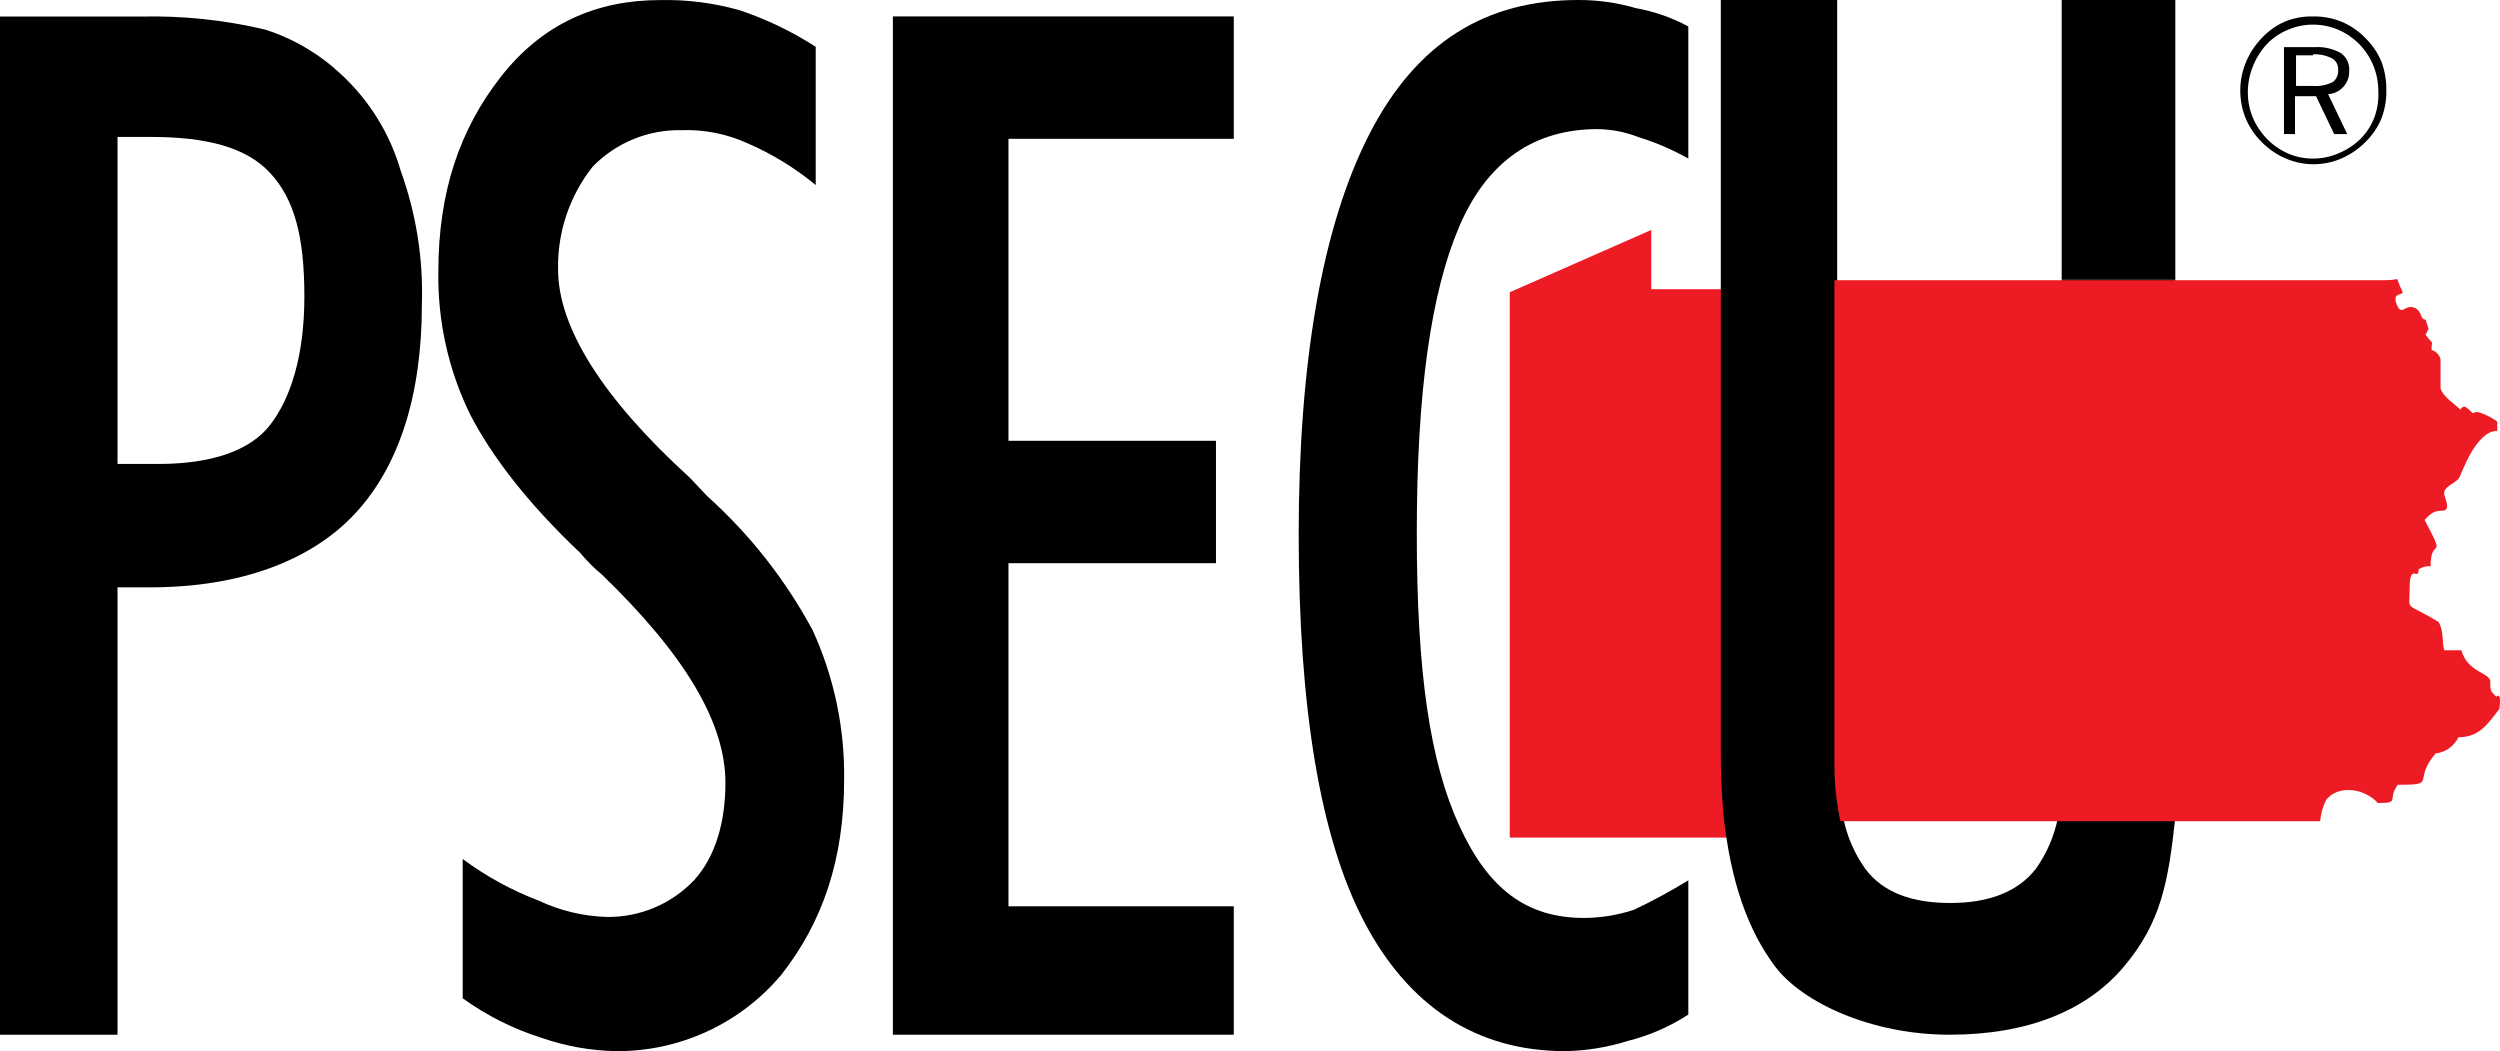 <?xml version="1.0" encoding="UTF-8"?>
<svg xmlns="http://www.w3.org/2000/svg" xmlns:xlink="http://www.w3.org/1999/xlink" width="88px" height="37px" viewBox="0 0 88 37">
  <!-- Generator: Sketch 50.2 (55047) - http://www.bohemiancoding.com/sketch -->
  <title>psecu-logo</title>
  <desc>Created with Sketch.</desc>
  <defs></defs>
  <g id="Design" stroke="none" stroke-width="1" fill="none" fill-rule="evenodd">
    <g id="dropdown_menu" transform="translate(-1475, -1062)" fill-rule="nonzero">
      <g id="Group-8" transform="translate(518, 937)">
        <g id="psecu-logo" transform="translate(957, 125)">
          <path d="M81.42,0.579 C81.758,0.572 82.094,0.633 82.409,0.759 C82.728,0.89 83.016,1.086 83.257,1.335 C83.499,1.569 83.691,1.851 83.823,2.163 C83.944,2.484 84.004,2.826 83.999,3.17 C84.007,3.515 83.947,3.857 83.823,4.178 C83.692,4.491 83.499,4.772 83.257,5.006 C83.013,5.251 82.725,5.446 82.409,5.582 C81.788,5.848 81.088,5.848 80.466,5.582 C80.149,5.449 79.86,5.253 79.618,5.006 C79.378,4.77 79.186,4.489 79.053,4.178 C78.792,3.545 78.792,2.832 79.053,2.199 C79.186,1.876 79.377,1.583 79.618,1.335 C79.848,1.088 80.124,0.892 80.431,0.759 C80.745,0.632 81.082,0.57 81.42,0.579 Z M83.717,3.206 C83.717,1.914 82.689,0.867 81.42,0.867 C81.117,0.866 80.816,0.927 80.537,1.047 C80.258,1.16 80.005,1.332 79.795,1.551 C79.582,1.78 79.414,2.049 79.3,2.343 C79.184,2.628 79.124,2.933 79.124,3.242 C79.122,3.551 79.182,3.858 79.3,4.142 C79.54,4.707 79.982,5.158 80.537,5.402 C80.816,5.523 81.117,5.584 81.42,5.582 C81.723,5.583 82.024,5.522 82.303,5.402 C82.592,5.286 82.855,5.115 83.081,4.898 C83.296,4.684 83.464,4.426 83.575,4.142 C83.686,3.844 83.734,3.525 83.717,3.206 Z M81.491,1.659 C81.811,1.641 82.129,1.716 82.409,1.875 C82.609,2.025 82.716,2.271 82.692,2.522 C82.695,2.724 82.619,2.918 82.48,3.062 C82.342,3.213 82.152,3.304 81.95,3.314 L82.621,4.718 L82.162,4.718 L81.526,3.386 L80.784,3.386 L80.784,4.718 L80.396,4.718 L80.396,1.659 L81.491,1.659 Z M81.42,1.947 L80.82,1.947 L80.82,3.026 L81.42,3.026 C81.664,3.043 81.908,2.993 82.127,2.882 C82.252,2.777 82.318,2.615 82.303,2.45 C82.311,2.288 82.23,2.136 82.091,2.055 C81.883,1.95 81.652,1.9 81.42,1.911 L81.42,1.947 Z" id="Shape" fill="#000000"></path>
          <path d="M4.137,16.331 L5.587,16.331 C7.425,16.331 8.804,15.872 9.511,14.954 C10.219,14.036 10.714,12.553 10.714,10.434 C10.714,8.316 10.36,7.009 9.511,6.091 C8.663,5.173 7.248,4.82 5.304,4.82 L4.137,4.82 L4.137,16.331 Z M0,36.422 L0,0.583 L4.95,0.583 C6.425,0.548 7.899,0.702 9.335,1.042 C10.322,1.358 11.228,1.889 11.986,2.596 C12.995,3.521 13.729,4.706 14.108,6.021 C14.651,7.525 14.903,9.119 14.85,10.717 C14.85,13.93 14.037,16.437 12.481,18.096 C10.926,19.756 8.415,20.674 5.304,20.674 L4.137,20.674 L4.137,36.422 L0,36.422 Z" id="Shape" fill="#000000"></path>
          <path d="M16.287,30.237 C17.109,30.846 18.01,31.339 18.965,31.704 C19.715,32.057 20.53,32.251 21.358,32.277 C22.515,32.292 23.627,31.826 24.428,30.988 C25.178,30.166 25.535,28.949 25.535,27.553 C25.535,25.407 24.071,23.009 21.179,20.218 C20.905,19.993 20.654,19.741 20.429,19.467 C18.572,17.714 17.287,16.032 16.537,14.565 C15.78,13.006 15.401,11.289 15.43,9.555 C15.43,6.765 16.18,4.546 17.644,2.685 C19.108,0.825 21.001,0.002 23.25,0.002 C24.191,-0.017 25.129,0.104 26.035,0.36 C26.978,0.676 27.877,1.109 28.713,1.648 L28.713,6.514 C27.988,5.915 27.183,5.421 26.321,5.047 C25.594,4.714 24.799,4.555 24,4.582 C22.819,4.555 21.681,5.022 20.858,5.87 C20.048,6.897 19.618,8.175 19.644,9.484 C19.644,11.523 21.215,14.028 24.286,16.819 L24.893,17.463 C26.394,18.811 27.65,20.409 28.606,22.186 C29.36,23.836 29.738,25.632 29.713,27.446 C29.713,30.237 28.963,32.456 27.499,34.316 C26.054,36.034 23.921,37.018 21.679,37 C20.791,36.983 19.911,36.826 19.072,36.535 C18.075,36.223 17.135,35.751 16.287,35.139 L16.287,30.237 Z" id="Shape" fill="#000000"></path>
          <polygon id="Shape" fill="#000000" points="31.429 36.422 31.429 0.578 43.429 0.578 43.429 4.886 35.498 4.886 35.498 15.516 42.802 15.516 42.802 19.824 35.498 19.824 35.498 31.902 43.429 31.902 43.429 36.422"></polygon>
          <path d="M59.429,35.712 C58.774,36.139 58.054,36.453 57.297,36.642 C56.583,36.866 55.841,36.987 55.094,37 C51.967,37 49.587,35.426 48.024,32.456 C46.46,29.486 45.714,24.869 45.714,18.822 C45.714,12.775 46.531,7.98 48.201,4.723 C49.871,1.467 52.323,4.47389664e-05 55.556,4.47389664e-05 C56.241,-0.002 56.923,0.094 57.581,0.286 C58.227,0.402 58.85,0.619 59.429,0.93 L59.429,5.582 C58.877,5.269 58.293,5.018 57.688,4.831 C57.223,4.648 56.73,4.551 56.231,4.545 C54.028,4.545 52.358,5.654 51.363,7.98 C50.369,10.306 49.871,13.812 49.871,18.751 C49.871,23.689 50.333,26.802 51.363,29.056 C52.394,31.31 53.744,32.312 55.769,32.312 C56.36,32.307 56.948,32.211 57.51,32.026 C58.168,31.715 58.808,31.369 59.429,30.988 L59.429,35.712 Z" id="Shape" fill="#000000"></path>
          <path d="M61.038,10.179 L58.125,10.179 L58.125,8.094 L53.143,10.287 L53.143,29.484 L61.143,29.484 C61.065,28.66 61.03,27.832 61.038,27.004 L61.038,10.179 Z" id="Shape" fill="#ED1C24"></path>
          <rect id="Rectangle-path" fill="#000000" x="72.571" y="0" width="4" height="9.828"></rect>
          <path d="M72.439,28.776 C72.312,29.427 72.047,30.042 71.662,30.582 C71.027,31.396 70.002,31.785 68.66,31.785 C67.318,31.785 66.294,31.431 65.658,30.582 C65.273,30.042 65.009,29.427 64.881,28.776 C64.731,28.091 64.66,27.39 64.669,26.688 L64.669,0 L60.572,0 L60.572,26.334 C60.565,27.15 60.6,27.965 60.678,28.776 C60.926,31.042 61.526,32.741 62.48,34.015 C63.433,35.289 65.87,36.422 68.625,36.422 C71.38,36.422 73.463,35.572 74.77,34.015 C76.077,32.458 76.324,31.042 76.571,28.776 L72.439,28.776 Z" id="Shape" fill="#000000"></path>
          <rect id="Rectangle-path" fill="#000000" x="74.286" y="27.172" width="1" height="4.047"></rect>
          <rect id="Rectangle-path" fill="#000000" x="72.571" y="9.828" width="4" height="1"></rect>
          <path d="M87.869,24.528 C87.658,24.314 87.658,24.314 87.658,23.994 C87.658,23.674 86.853,23.674 86.642,22.89 L86.047,22.89 C85.942,22.677 86.047,22.25 85.837,21.894 C84.611,21.146 84.821,21.573 84.821,20.684 C84.821,19.794 85.136,20.47 85.136,20.043 C85.258,19.955 85.408,19.917 85.556,19.936 C85.556,18.833 86.152,19.829 85.346,18.299 C85.556,18.085 85.662,17.978 85.942,17.978 C86.222,17.978 86.152,17.765 86.047,17.444 C85.942,17.124 86.467,17.017 86.572,16.804 C86.678,16.59 87.168,15.166 87.904,15.166 L87.904,14.846 C87.799,14.739 87.203,14.419 87.098,14.525 C86.993,14.632 86.783,14.098 86.607,14.419 C86.397,14.205 86.012,13.991 85.907,13.671 L85.907,12.639 C85.864,12.483 85.744,12.362 85.592,12.318 C85.592,11.891 85.697,12.212 85.381,11.784 L85.486,11.571 L85.381,11.251 C85.171,11.251 85.276,10.93 84.961,10.823 C84.646,10.717 84.541,11.144 84.365,10.717 C84.19,10.289 84.576,10.396 84.576,10.289 C84.26,9.649 84.576,9.862 83.98,9.862 L64.572,9.862 L64.572,26.806 C64.563,27.512 64.634,28.217 64.782,28.906 L81.668,28.906 C81.693,28.646 81.764,28.393 81.878,28.159 C82.298,27.625 83.209,27.732 83.7,28.266 C84.506,28.266 84.015,28.159 84.4,27.625 C85.837,27.625 84.891,27.518 85.732,26.521 C86.079,26.485 86.383,26.27 86.537,25.952 C87.238,25.952 87.553,25.525 87.974,24.955 C87.974,24.991 88.079,24.314 87.869,24.528 Z" id="Shape" fill="#ED1C24"></path>
        </g>
      </g>
    </g>
  </g>
</svg>
